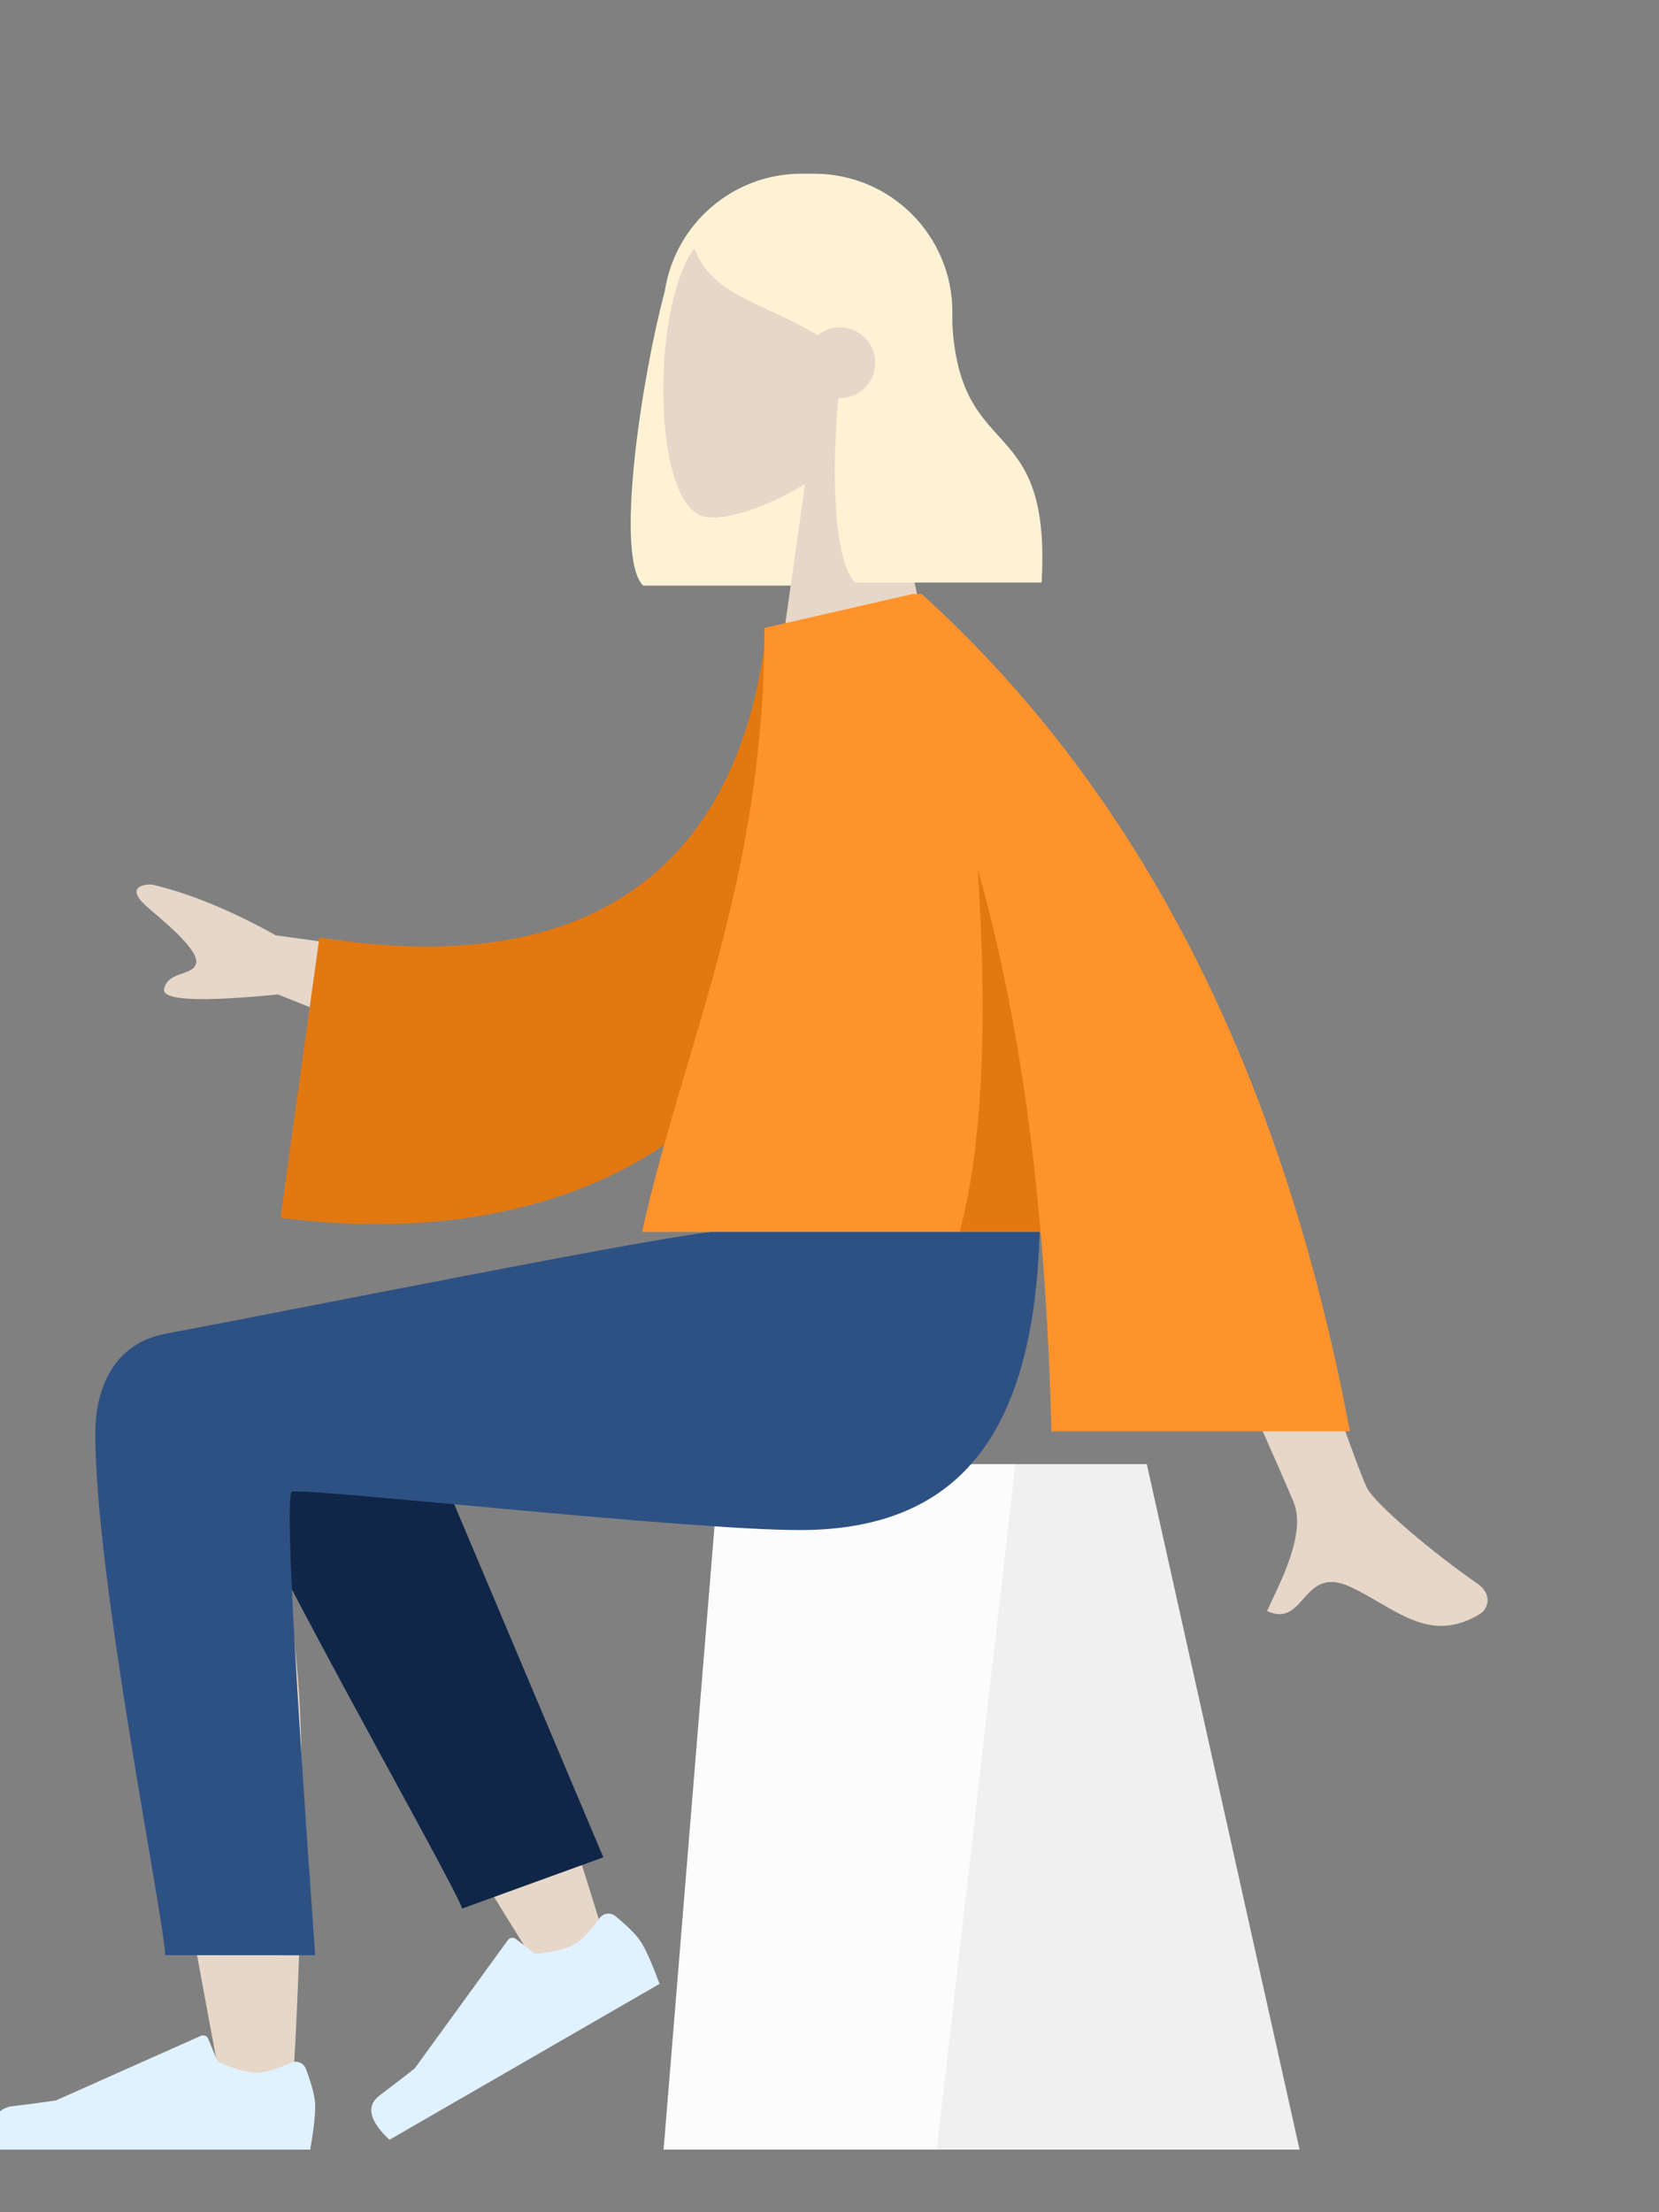 <svg width="486" height="648" viewBox="0 0 486 648" fill="none" xmlns="http://www.w3.org/2000/svg">
<rect x="0" y="0" width="486" height="648" fill="#808080" stroke="none"/>
<path fill-rule="evenodd" clip-rule="evenodd" d="M194.742 85.355C188.254 109.293 179.798 163.102 188.426 171.542H243.015C243.02 171.445 243.026 171.349 243.031 171.252C263.264 169.01 279 151.836 279 130.981V91.404C279 69.026 260.881 50.885 238.529 50.885H234.765C214.467 50.885 197.659 65.846 194.742 85.355Z" fill="#FEF2D5"/>
<path fill-rule="evenodd" clip-rule="evenodd" d="M257.8 123.424C266.474 113.23 272.345 100.738 271.364 86.74C268.537 46.409 212.462 55.281 201.554 75.637C190.646 95.993 191.942 147.628 206.039 151.266C211.661 152.717 223.638 149.163 235.827 141.807L228.176 196H273.353L257.8 123.424Z" fill="#E7D7C9"/>
<path fill-rule="evenodd" clip-rule="evenodd" d="M245.588 116.61C243.507 138.996 244.341 164.56 250.544 170.628H305.132C308.174 117.72 278.779 138.208 278.779 88.394C276.947 86.601 275.215 84.827 273.501 83.296L273.562 81.831C264.11 62.457 252.117 52.769 237.586 52.769C215.788 52.769 208.908 62.924 203.049 71.546C207.43 86.595 224.43 88.826 239.535 98.206C241.316 96.758 243.586 95.89 246.059 95.89C251.777 95.89 256.412 100.531 256.412 106.255C256.412 111.98 251.777 116.621 246.059 116.621C245.901 116.621 245.744 116.617 245.588 116.61Z" fill="#FEF2D5"/>
<path fill-rule="evenodd" clip-rule="evenodd" d="M146.5 282.968L80.798 273.982C67.655 266.652 55.564 261.69 44.525 259.096C41.419 259.005 36.477 260.137 43.839 266.291C51.201 272.444 58.67 279.251 57.359 282.535C56.047 285.819 49.201 284.597 48.066 289.648C47.31 293.016 58.422 293.563 81.401 291.29L134.712 312.481L146.5 282.968ZM352.894 298.216L316.455 298.353C356.411 388.505 377.245 435.708 378.956 439.96C382.807 449.528 374.659 464.1 371.174 471.93C382.523 477.022 381.314 458.165 395.63 464.843C408.698 470.939 418.638 481.983 433.736 472.643C435.592 471.495 437.626 467.171 432.711 463.792C420.467 455.375 402.823 440.643 400.439 435.793C397.188 429.181 381.34 383.321 352.894 298.216Z" fill="#E6D7C9"/>
<path fill-rule="evenodd" clip-rule="evenodd" d="M253.084 182.342L224.554 184.248C217.528 247.985 179.255 288.243 93.565 274.614L82.18 356.693C162.271 367.071 232.51 334.922 246.906 247.876C250.632 225.343 253.575 201.893 253.084 182.342Z" fill="#E37811"/>
<path fill-rule="evenodd" clip-rule="evenodd" d="M267.16 174.027L223.933 183.953C223.933 258.498 200.249 306.059 188.102 360.866H304.846C306.491 379.805 307.501 399.27 308.027 419.262H395.441C375.633 313.589 333.823 231.835 270.014 174H267.183L267.16 174.027Z" fill="#FF932B"/>
<path fill-rule="evenodd" clip-rule="evenodd" d="M286.427 254.518C289.436 300.97 287.666 336.419 281.119 360.866H304.846C301.588 323.349 295.84 287.9 286.427 254.518V254.518Z" fill="#E37811"/>
<g clip-path="url(#clip0)">
<path fill-rule="evenodd" clip-rule="evenodd" d="M335.951 428.875H210.799L194.4 629.661H380.7L335.951 428.875Z" fill="#FCFCFC"/>
<path fill-rule="evenodd" clip-rule="evenodd" d="M335.951 428.875H297.46L274.422 629.661H380.7L335.951 428.875Z" fill="black" fill-opacity="0.05"/>
<path fill-rule="evenodd" clip-rule="evenodd" d="M68.116 394.475C54.772 386.467 32.385 396.756 32.4 408.21C32.446 442.481 63.736 603.998 65.37 614.208C67.004 624.419 84.505 627.115 85.524 614.242C87.145 593.757 90.158 522.845 87.144 490.022C85.899 476.473 84.559 463.57 83.24 452.058C99.659 481.695 125.052 524.128 159.419 579.357L178.076 570.837C163.425 522.59 151.412 488.529 142.036 468.654C125.982 434.622 110.929 405.479 104.594 395.214C94.628 379.066 77.281 384.7 68.116 394.475Z" fill="#E6D7C9"/>
<path fill-rule="evenodd" clip-rule="evenodd" d="M176.742 544.044L112.708 392.421C97.367 367.756 54.357 397.44 59.589 411.746C71.465 444.224 131.868 549.37 135.407 559.046L176.742 544.044Z" fill="#0F2648"/>
<path fill-rule="evenodd" clip-rule="evenodd" d="M180.299 561.276C184.287 564.558 186.882 567.239 188.083 569.318C189.544 571.847 191.254 575.78 193.213 581.118C190.278 582.812 163.901 598.033 114.083 626.782C108.102 621.174 107.17 616.821 111.288 613.722C115.405 610.624 118.803 608.011 121.481 605.883L148.793 568.27C149.319 567.547 150.332 567.386 151.056 567.911C151.068 567.92 151.081 567.929 151.093 567.938L156.768 572.306C161.974 571.852 165.859 570.885 168.423 569.405C170.507 568.203 172.898 565.702 175.597 561.901L175.597 561.901C176.633 560.443 178.656 560.1 180.115 561.135C180.178 561.18 180.239 561.227 180.299 561.276Z" fill="#E0F2FF"/>
<path fill-rule="evenodd" clip-rule="evenodd" d="M89.621 606.023C91.434 610.859 92.34 614.478 92.34 616.878C92.34 619.798 91.853 624.059 90.88 629.661C87.491 629.661 57.034 629.661 -0.491 629.661C-2.865 621.815 -1.495 617.579 3.621 616.954C8.737 616.328 12.986 615.763 16.37 615.259L58.838 596.335C59.656 595.971 60.613 596.338 60.978 597.155C60.984 597.169 60.99 597.183 60.996 597.197L63.726 603.816C68.461 606.024 72.31 607.129 75.27 607.129C77.676 607.129 80.998 606.158 85.237 604.215L85.237 604.215C86.864 603.47 88.787 604.184 89.533 605.81C89.565 605.88 89.594 605.951 89.621 606.023Z" fill="#E0F2FF"/>
<path fill-rule="evenodd" clip-rule="evenodd" d="M27.912 419.86C27.912 462.879 48.351 563.224 48.364 572.696L92.34 572.73C85.903 483.193 83.621 437.942 85.493 436.978C88.3 435.531 200.595 448.184 234.274 448.184C282.839 448.184 302.93 417.573 304.56 360.866H208.354C188.766 362.961 86.591 383.56 48.645 390.642C32.4 393.673 27.912 408.01 27.912 419.86Z" fill="#2E5184"/>
</g>
<defs>
<clipPath id="clip0">
<rect width="486" height="387" fill="white" transform="matrix(-1 0 0 1 486 360.866)"/>
</clipPath>
</defs>
</svg>
